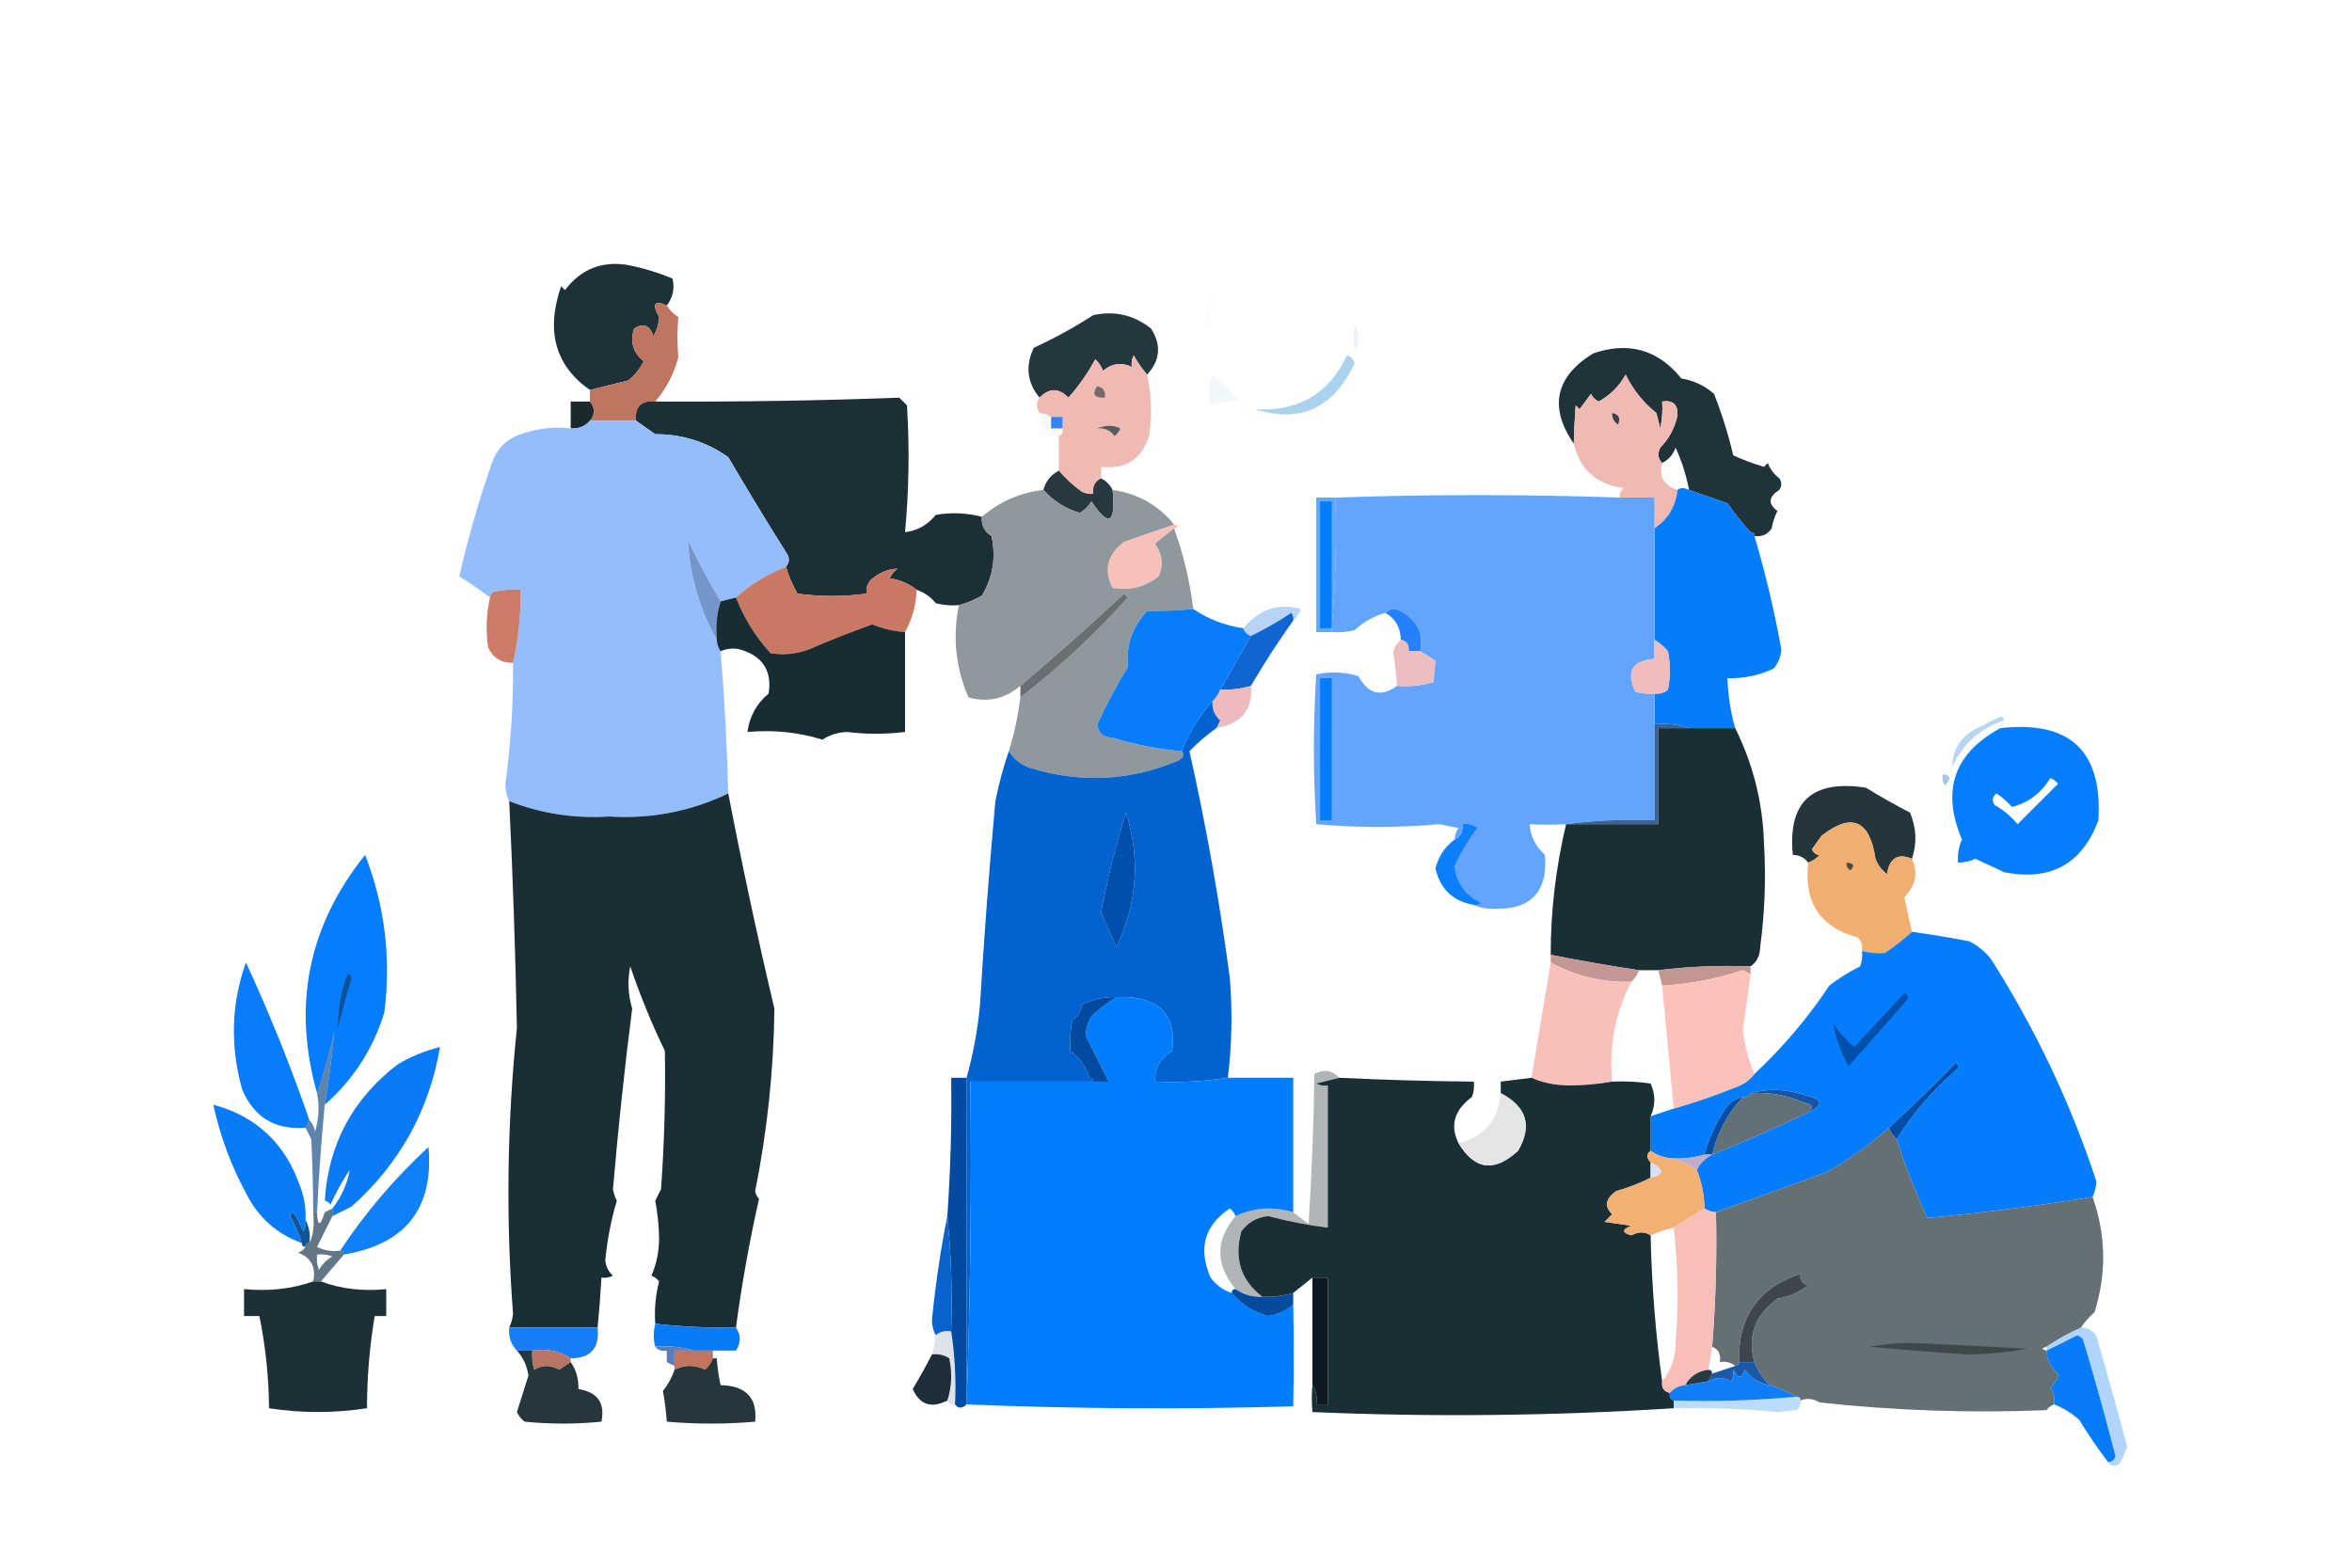 <?xml version="1.0" encoding="UTF-8"?>
<!DOCTYPE svg PUBLIC "-//W3C//DTD SVG 1.1//EN" "http://www.w3.org/Graphics/SVG/1.1/DTD/svg11.dtd">
<svg xmlns="http://www.w3.org/2000/svg" version="1.1" width="612px" height="408px" style="shape-rendering:geometricPrecision; text-rendering:geometricPrecision; image-rendering:optimizeQuality; fill-rule:evenodd; clip-rule:evenodd" xmlns:xlink="http://www.w3.org/1999/xlink">
<g><path style="opacity:0.983" fill="#1c2e35" d="M 173.5,79.5 C 170.244,78.064 169.577,79.064 171.5,82.5C 171.423,84.299 170.923,85.966 170,87.5C 169.121,84.654 167.454,83.987 165,85.5C 163.877,88.956 164.71,91.79 167.5,94C 166.547,95.955 165.213,97.622 163.5,99C 160.048,99.885 156.714,100.718 153.5,101.5C 144.481,95.182 141.981,86.182 146,74.5C 146.333,74.833 146.667,75.167 147,75.5C 151.193,69.992 156.693,67.825 163.5,69C 167.486,69.798 171.319,70.965 175,72.5C 175.6,75.095 175.1,77.429 173.5,79.5 Z"/></g>
<g><path style="opacity:0.008" fill="#567fa7" d="M 317.5,75.5 C 318.833,76.167 318.833,76.167 317.5,75.5 Z"/></g>
<g><path style="opacity:0.962" fill="#1e3037" d="M 298.5,97.5 C 297.196,96.013 296.03,94.346 295,92.5C 294.517,93.448 294.351,94.448 294.5,95.5C 291.882,94.215 289.382,94.549 287,96.5C 286.581,95.328 285.915,94.328 285,93.5C 283.045,97.118 280.711,100.451 278,103.5C 275.506,100.914 273.006,100.914 270.5,103.5C 267.25,99.569 266.75,95.236 269,90.5C 274.367,88.043 279.533,85.21 284.5,82C 290.065,80.819 295.065,81.986 299.5,85.5C 302.233,89.764 301.9,93.764 298.5,97.5 Z"/></g>
<g><path style="opacity:0.998" fill="#c07561" d="M 173.5,79.5 C 174.23,80.712 175.23,81.712 176.5,82.5C 176.207,85.939 176.207,89.439 176.5,93C 175.335,97.376 173.335,101.209 170.5,104.5C 166.828,104.183 165.162,105.849 165.5,109.5C 161.5,109.5 157.5,109.5 153.5,109.5C 154.833,107.833 154.833,106.167 153.5,104.5C 153.5,103.5 153.5,102.5 153.5,101.5C 156.714,100.718 160.048,99.885 163.5,99C 165.213,97.622 166.547,95.955 167.5,94C 164.71,91.79 163.877,88.956 165,85.5C 167.454,83.987 169.121,84.654 170,87.5C 170.923,85.966 171.423,84.299 171.5,82.5C 169.577,79.064 170.244,78.064 173.5,79.5 Z"/></g>
<g><path style="opacity:0.004" fill="#3480b6" d="M 351.5,82.5 C 352.833,83.167 352.833,83.167 351.5,82.5 Z"/></g>
<g><path style="opacity:0.024" fill="#5288b3" d="M 315.5,77.5 C 316.043,77.56 316.376,77.893 316.5,78.5C 315.391,80.385 314.557,82.385 314,84.5C 313.391,81.935 313.891,79.602 315.5,77.5 Z"/></g>
<g><path style="opacity:0.098" fill="#338cc7" d="M 352.5,84.5 C 353.797,86.693 353.797,89.027 352.5,91.5C 352.162,89.345 352.162,87.011 352.5,84.5 Z"/></g>
<g><path style="opacity:0.98" fill="#1c2f37" d="M 456.5,139.5 C 456.5,138.833 456.167,138.5 455.5,138.5C 453.364,136.188 451.364,133.688 449.5,131C 446.143,129.83 442.809,128.663 439.5,127.5C 438.771,123.681 437.604,120.014 436,116.5C 435.34,118.324 434.173,119.657 432.5,120.5C 431.402,119.399 431.235,118.066 432,116.5C 434.323,114.158 435.823,111.325 436.5,108C 436.576,105.244 435.243,104.077 432.5,104.5C 432.663,106.857 432.497,109.19 432,111.5C 431.667,110.167 431.333,108.833 431,107.5C 427.573,104.744 424.907,101.41 423,97.5C 421.321,100.513 418.987,102.846 416,104.5C 415.055,104.095 414.388,103.428 414,102.5C 413,103.833 412,105.167 411,106.5C 410.667,106.167 410.333,105.833 410,105.5C 409.738,109.07 409.571,112.403 409.5,115.5C 403.007,105.959 404.673,98.125 414.5,92C 423.734,88.802 431.401,90.969 437.5,98.5C 440.734,99.041 443.567,100.374 446,102.5C 448.041,107.693 449.708,113.027 451,118.5C 453.269,119.567 455.936,120.567 459,121.5C 459.333,121.167 459.667,120.833 460,120.5C 460.615,122.116 461.615,123.449 463,124.5C 463.667,125.5 463.667,126.5 463,127.5C 460.154,129.293 459.988,131.127 462.5,133C 461.773,134.399 461.273,135.899 461,137.5C 459.951,139.107 458.451,139.773 456.5,139.5 Z"/></g>
<g><path style="opacity:0.995" fill="#f1b9b4" d="M 298.5,97.5 C 299.615,102.75 299.781,108.083 299,113.5C 297.01,119.578 292.843,122.245 286.5,121.5C 286.5,122.5 286.5,123.5 286.5,124.5C 284.896,125.287 284.229,126.62 284.5,128.5C 283.448,128.649 282.448,128.483 281.5,128C 279.237,126.383 277.237,124.55 275.5,122.5C 275.5,119.5 275.5,116.5 275.5,113.5C 276.338,113.158 276.672,112.492 276.5,111.5C 276.5,110.5 276.5,109.5 276.5,108.5C 275.5,108.5 274.5,108.5 273.5,108.5C 272.609,107.89 271.609,107.557 270.5,107.5C 269.595,106.036 269.595,104.702 270.5,103.5C 273.006,100.914 275.506,100.914 278,103.5C 280.711,100.451 283.045,97.118 285,93.5C 285.915,94.328 286.581,95.328 287,96.5C 289.382,94.549 291.882,94.215 294.5,95.5C 294.351,94.448 294.517,93.448 295,92.5C 296.03,94.346 297.196,96.013 298.5,97.5 Z"/></g>
<g><path style="opacity:0.999" fill="#efb9b4" d="M 432.5,120.5 C 431.561,123.951 432.894,126.285 436.5,127.5C 436.018,131.805 434.018,135.139 430.5,137.5C 430.5,134.833 430.5,132.167 430.5,129.5C 427.5,129.5 424.5,129.5 421.5,129.5C 421.414,128.504 421.748,127.671 422.5,127C 415.466,126.128 411.132,122.295 409.5,115.5C 409.571,112.403 409.738,109.07 410,105.5C 410.333,105.833 410.667,106.167 411,106.5C 412,105.167 413,103.833 414,102.5C 414.388,103.428 415.055,104.095 416,104.5C 418.987,102.846 421.321,100.513 423,97.5C 424.907,101.41 427.573,104.744 431,107.5C 431.333,108.833 431.667,110.167 432,111.5C 432.497,109.19 432.663,106.857 432.5,104.5C 435.243,104.077 436.576,105.244 436.5,108C 435.823,111.325 434.323,114.158 432,116.5C 431.235,118.066 431.402,119.399 432.5,120.5 Z"/></g>
<g><path style="opacity:1" fill="#76696b" d="M 285.5,100.5 C 287.048,100.821 287.715,101.821 287.5,103.5C 284.752,103.598 284.086,102.598 285.5,100.5 Z"/></g>
<g><path style="opacity:0.069" fill="#3d86c1" d="M 322.5,104.5 C 319.881,104.232 317.381,104.565 315,105.5C 314.182,102.773 314.348,100.106 315.5,97.5C 318.103,99.621 320.436,101.954 322.5,104.5 Z"/></g>
<g><path style="opacity:0.991" fill="#1b2e35" d="M 255.5,134.5 C 255.284,136.681 256.117,138.347 258,139.5C 259.196,145.052 258.363,150.219 255.5,155C 253.593,156.122 251.593,156.955 249.5,157.5C 247.473,157.662 245.473,157.495 243.5,157C 242.154,155.331 240.487,154.164 238.5,153.5C 236.628,151.938 234.295,150.938 231.5,150.5C 231.977,149.522 232.643,148.689 233.5,148C 230.902,148.126 228.569,149.126 226.5,151C 225.663,152.011 225.33,153.178 225.5,154.5C 219.472,155.306 213.472,155.306 207.5,154.5C 206.212,152.261 205.212,149.928 204.5,147.5C 205.303,146.577 205.47,145.577 205,144.5C 199.708,136.083 194.541,127.583 189.5,119C 183.898,114.998 177.565,112.998 170.5,113C 168.767,111.811 167.1,110.644 165.5,109.5C 165.162,105.849 166.828,104.183 170.5,104.5C 191.656,104.613 212.822,104.279 234,103.5C 234.667,104.167 235.333,104.833 236,105.5C 236.684,116.519 236.518,127.519 235.5,138.5C 238.744,138.102 241.411,136.602 243.5,134C 247.554,133.306 251.554,133.473 255.5,134.5 Z"/></g>
<g><path style="opacity:0.016" fill="#3e88bb" d="M 322.5,104.5 C 323.167,104.5 323.5,104.833 323.5,105.5C 323.167,105.167 322.833,104.833 322.5,104.5 Z"/></g>
<g><path style="opacity:1" fill="#1b292f" d="M 153.5,104.5 C 154.833,106.167 154.833,107.833 153.5,109.5C 152.221,110.968 150.554,111.635 148.5,111.5C 148.5,109.167 148.5,106.833 148.5,104.5C 150.167,104.5 151.833,104.5 153.5,104.5 Z"/></g>
<g><path style="opacity:0.024" fill="#348bc4" d="M 323.5,105.5 C 324.239,105.369 324.906,105.536 325.5,106C 324.563,106.692 323.897,106.525 323.5,105.5 Z"/></g>
<g><path style="opacity:0.365" fill="#1a85cb" d="M 350.5,92.5 C 351.478,92.811 352.145,93.478 352.5,94.5C 347.026,106.248 338.359,110.248 326.5,106.5C 337.78,107.18 345.78,102.513 350.5,92.5 Z"/></g>
<g><path style="opacity:1" fill="#3484f8" d="M 273.5,108.5 C 274.5,108.5 275.5,108.5 276.5,108.5C 276.5,109.5 276.5,110.5 276.5,111.5C 275.5,111.5 274.5,111.5 273.5,111.5C 273.5,110.5 273.5,109.5 273.5,108.5 Z"/></g>
<g><path style="opacity:1" fill="#384146" d="M 419.5,107.5 C 421.225,107.843 421.725,108.843 421,110.5C 419.961,109.756 419.461,108.756 419.5,107.5 Z"/></g>
<g><path style="opacity:1" fill="#94bdfd" d="M 153.5,109.5 C 157.5,109.5 161.5,109.5 165.5,109.5C 167.1,110.644 168.767,111.811 170.5,113C 177.565,112.998 183.898,114.998 189.5,119C 194.541,127.583 199.708,136.083 205,144.5C 205.47,145.577 205.303,146.577 204.5,147.5C 199.657,149.418 195.323,152.084 191.5,155.5C 190.167,155.833 188.833,156.167 187.5,156.5C 184.425,151.352 181.591,146.019 179,140.5C 179.49,149.795 181.99,158.461 186.5,166.5C 186.557,167.609 186.89,168.609 187.5,169.5C 188.521,181.812 189.187,194.145 189.5,206.5C 179.73,211.185 169.397,213.185 158.5,212.5C 149.506,213.082 140.839,211.749 132.5,208.5C 131.842,207.207 131.508,205.707 131.5,204C 132.929,193.547 133.595,183.047 133.5,172.5C 134.879,166.383 135.546,160.05 135.5,153.5C 133.143,153.337 130.81,153.503 128.5,154C 127.944,154.383 127.611,154.883 127.5,155.5C 124.958,153.581 122.291,151.748 119.5,150C 121.785,140.031 124.618,130.198 128,120.5C 129.281,116.763 131.781,114.263 135.5,113C 139.858,111.483 144.191,110.983 148.5,111.5C 150.554,111.635 152.221,110.968 153.5,109.5 Z"/></g>
<g><path style="opacity:0.106" fill="#c1cadc" d="M 270.5,107.5 C 271.609,107.557 272.609,107.89 273.5,108.5C 273.5,109.5 273.5,110.5 273.5,111.5C 274.5,111.5 275.5,111.5 276.5,111.5C 276.672,112.492 276.338,113.158 275.5,113.5C 272.379,112.712 270.712,110.712 270.5,107.5 Z"/></g>
<g><path style="opacity:1" fill="#575d61" d="M 285.5,111.5 C 287.73,110.607 289.73,110.607 291.5,111.5C 291.192,112.308 290.692,112.975 290,113.5C 288.89,111.963 287.39,111.297 285.5,111.5 Z"/></g>
<g><path style="opacity:1" fill="#28383f" d="M 275.5,122.5 C 277.237,124.55 279.237,126.383 281.5,128C 282.448,128.483 283.448,128.649 284.5,128.5C 284.229,126.62 284.896,125.287 286.5,124.5C 287.833,125.167 288.833,126.167 289.5,127.5C 290.342,136.304 288.509,137.304 284,130.5C 283.221,131.728 282.221,132.728 281,133.5C 277.193,132.356 274.027,130.356 271.5,127.5C 272.08,125.251 273.413,123.585 275.5,122.5 Z"/></g>
<g><path style="opacity:1" fill="#057cfa" d="M 439.5,127.5 C 442.809,128.663 446.143,129.83 449.5,131C 451.364,133.688 453.364,136.188 455.5,138.5C 456.167,138.5 456.5,138.833 456.5,139.5C 459.375,149.167 461.708,159 463.5,169C 463.385,170.895 462.718,172.562 461.5,174C 457.702,175.783 453.702,176.616 449.5,176.5C 449.631,180.952 450.298,185.286 451.5,189.5C 447.5,189.5 443.5,189.5 439.5,189.5C 436.713,188.523 433.713,188.19 430.5,188.5C 430.5,185.833 430.5,183.167 430.5,180.5C 431.822,180.67 432.989,180.337 434,179.5C 434.667,176.167 434.667,172.833 434,169.5C 432.961,168.29 431.794,167.29 430.5,166.5C 430.5,156.833 430.5,147.167 430.5,137.5C 434.018,135.139 436.018,131.805 436.5,127.5C 437.202,126.884 438.202,126.884 439.5,127.5 Z"/></g>
<g><path style="opacity:1" fill="#63a4fe" d="M 421.5,129.5 C 424.5,129.5 427.5,129.5 430.5,129.5C 430.5,132.167 430.5,134.833 430.5,137.5C 430.5,147.167 430.5,156.833 430.5,166.5C 430.5,168.167 430.5,169.833 430.5,171.5C 424.736,171.86 423.069,174.693 425.5,180C 427.134,180.494 428.801,180.66 430.5,180.5C 430.5,183.167 430.5,185.833 430.5,188.5C 430.5,196.833 430.5,205.167 430.5,213.5C 422.648,213.175 414.982,213.508 407.5,214.5C 404.121,214.678 400.955,214.678 398,214.5C 398.203,217.574 399.537,220.241 402,222.5C 402.826,232.341 398.16,237.008 388,236.5C 386.293,236.492 384.793,236.158 383.5,235.5C 384.239,235.631 384.906,235.464 385.5,235C 381.43,233.099 379.097,229.932 378.5,225.5C 380.065,221.928 382.065,218.595 384.5,215.5C 383.311,214.571 381.978,214.238 380.5,214.5C 380.771,216.38 380.104,217.713 378.5,218.5C 378.539,217.417 378.873,216.417 379.5,215.5C 377.833,215.167 376.167,214.833 374.5,214.5C 363.842,215.454 353.175,215.454 342.5,214.5C 341.664,201.515 341.664,188.515 342.5,175.5C 346.359,174.715 350.025,174.882 353.5,176C 356.017,180.68 359.35,181.513 363.5,178.5C 366.777,178.784 369.943,178.451 373,177.5C 373.14,175.479 373.307,173.645 373.5,172C 372.142,171.066 370.808,170.232 369.5,169.5C 370.501,164.99 368.834,161.49 364.5,159C 362.934,158.235 361.601,158.402 360.5,159.5C 357.484,160.343 354.817,161.843 352.5,164C 350.527,164.495 348.527,164.662 346.5,164.5C 346.5,164.167 346.5,163.833 346.5,163.5C 347.495,152.346 347.828,141.012 347.5,129.5C 372.069,128.638 396.736,128.638 421.5,129.5 Z"/></g>
<g><path style="opacity:0.785" fill="#3291fc" d="M 347.5,129.5 C 347.828,141.012 347.495,152.346 346.5,163.5C 346.5,163.833 346.5,164.167 346.5,164.5C 345.167,164.5 343.833,164.5 342.5,164.5C 342.5,152.833 342.5,141.167 342.5,129.5C 344.167,129.5 345.833,129.5 347.5,129.5 Z"/></g>
<g><path style="opacity:1" fill="#007cfe" d="M 346.5,163.5 C 345.5,163.5 344.5,163.5 343.5,163.5C 343.5,152.5 343.5,141.5 343.5,130.5C 344.5,130.5 345.5,130.5 346.5,130.5C 346.5,141.5 346.5,152.5 346.5,163.5 Z"/></g>
<g><path style="opacity:1" fill="#f7c0ba" d="M 305.5,136.5 C 306.833,136.833 306.833,137.167 305.5,137.5C 303.852,138.81 302.186,140.143 300.5,141.5C 302.48,144.21 302.814,147.043 301.5,150C 297.909,152.805 293.909,153.805 289.5,153C 287.105,148.376 288.105,144.376 292.5,141C 296.855,139.486 301.188,137.986 305.5,136.5 Z"/></g>
<g><path style="opacity:1" fill="#c87863" d="M 204.5,147.5 C 205.212,149.928 206.212,152.261 207.5,154.5C 213.472,155.306 219.472,155.306 225.5,154.5C 225.33,153.178 225.663,152.011 226.5,151C 228.569,149.126 230.902,148.126 233.5,148C 232.643,148.689 231.977,149.522 231.5,150.5C 234.295,150.938 236.628,151.938 238.5,153.5C 238.375,157.486 237.375,161.152 235.5,164.5C 232.565,164.283 229.731,163.617 227,162.5C 221.434,164.467 215.934,166.634 210.5,169C 207.232,170.213 203.899,170.546 200.5,170C 196.612,165.726 193.612,160.893 191.5,155.5C 195.323,152.084 199.657,149.418 204.5,147.5 Z"/></g>
<g><path style="opacity:1" fill="#8f989c" d="M 271.5,127.5 C 274.027,130.356 277.193,132.356 281,133.5C 282.221,132.728 283.221,131.728 284,130.5C 288.509,137.304 290.342,136.304 289.5,127.5C 296.064,128.445 301.397,131.445 305.5,136.5C 301.188,137.986 296.855,139.486 292.5,141C 288.105,144.376 287.105,148.376 289.5,153C 293.909,153.805 297.909,152.805 301.5,150C 302.814,147.043 302.48,144.21 300.5,141.5C 302.186,140.143 303.852,138.81 305.5,137.5C 307.952,144.309 309.619,151.309 310.5,158.5C 306.685,158.869 302.685,159.035 298.5,159C 294.615,163.229 292.948,168.063 293.5,173.5C 290.562,178.378 287.895,183.378 285.5,188.5C 285.781,190.778 287.115,191.945 289.5,192C 295.392,193.807 301.392,194.974 307.5,195.5C 308.332,196.329 307.999,197.162 306.5,198C 294.109,203.186 281.442,203.853 268.5,200C 265.894,199.208 263.894,197.708 262.5,195.5C 263.915,190.922 264.915,186.255 265.5,181.5C 275.571,173.768 284.905,165.101 293.5,155.5C 293.167,155.167 292.833,154.833 292.5,154.5C 283.656,162.742 274.656,170.742 265.5,178.5C 261.485,181.898 256.985,182.898 252,181.5C 248.659,173.78 247.826,165.78 249.5,157.5C 251.593,156.955 253.593,156.122 255.5,155C 258.363,150.219 259.196,145.052 258,139.5C 256.117,138.347 255.284,136.681 255.5,134.5C 260.057,130.558 265.391,128.225 271.5,127.5 Z"/></g>
<g><path style="opacity:1" fill="#7596cb" d="M 187.5,156.5 C 186.521,159.625 186.187,162.958 186.5,166.5C 181.99,158.461 179.49,149.795 179,140.5C 181.591,146.019 184.425,151.352 187.5,156.5 Z"/></g>
<g><path style="opacity:1" fill="#cb7b66" d="M 133.5,172.5 C 130.439,172.556 128.272,171.222 127,168.5C 126.371,164.129 126.537,159.796 127.5,155.5C 127.611,154.883 127.944,154.383 128.5,154C 130.81,153.503 133.143,153.337 135.5,153.5C 135.546,160.05 134.879,166.383 133.5,172.5 Z"/></g>
<g><path style="opacity:1" fill="#087dfc" d="M 310.5,158.5 C 314.385,161.132 318.718,162.798 323.5,163.5C 323.833,164.5 324.5,165.167 325.5,165.5C 322.833,170.167 320.167,174.833 317.5,179.5C 317.068,180.71 316.401,181.71 315.5,182.5C 312.084,186.323 309.418,190.657 307.5,195.5C 301.392,194.974 295.392,193.807 289.5,192C 287.115,191.945 285.781,190.778 285.5,188.5C 287.895,183.378 290.562,178.378 293.5,173.5C 292.948,168.063 294.615,163.229 298.5,159C 302.685,159.035 306.685,158.869 310.5,158.5 Z"/></g>
<g><path style="opacity:0.443" fill="#5d9cec" d="M 336.5,161.5 C 336.631,160.761 336.464,160.094 336,159.5C 332.594,161.756 329.094,163.756 325.5,165.5C 324.5,165.167 323.833,164.5 323.5,163.5C 327.728,158.508 332.728,156.842 338.5,158.5C 338.058,159.739 337.391,160.739 336.5,161.5 Z"/></g>
<g><path style="opacity:1" fill="#1165d0" d="M 336.5,161.5 C 332.584,166.996 328.918,172.663 325.5,178.5C 322.904,179.265 320.237,179.599 317.5,179.5C 320.167,174.833 322.833,170.167 325.5,165.5C 329.094,163.756 332.594,161.756 336,159.5C 336.464,160.094 336.631,160.761 336.5,161.5 Z"/></g>
<g><path style="opacity:0.998" fill="#1a2c33" d="M 191.5,155.5 C 193.612,160.893 196.612,165.726 200.5,170C 203.899,170.546 207.232,170.213 210.5,169C 215.934,166.634 221.434,164.467 227,162.5C 229.731,163.617 232.565,164.283 235.5,164.5C 235.5,173.167 235.5,181.833 235.5,190.5C 230.363,191.117 225.363,191.117 220.5,190.5C 218.036,190.59 215.87,191.257 214,192.5C 207.789,190.566 201.289,189.899 194.5,190.5C 195.02,186.462 196.853,183.128 200,180.5C 200.936,174.559 198.436,170.726 192.5,169C 190.803,168.616 189.137,168.782 187.5,169.5C 186.89,168.609 186.557,167.609 186.5,166.5C 186.187,162.958 186.521,159.625 187.5,156.5C 188.833,156.167 190.167,155.833 191.5,155.5 Z"/></g>
<g><path style="opacity:1" fill="#2481fa" d="M 369.5,169.5 C 368.5,169.5 367.5,169.5 366.5,169.5C 366.715,167.821 366.048,166.821 364.5,166.5C 364.429,163.348 363.095,161.014 360.5,159.5C 361.601,158.402 362.934,158.235 364.5,159C 368.834,161.49 370.501,164.99 369.5,169.5 Z"/></g>
<g><path style="opacity:1" fill="#6a6f73" d="M 265.5,181.5 C 265.5,180.5 265.5,179.5 265.5,178.5C 274.656,170.742 283.656,162.742 292.5,154.5C 292.833,154.833 293.167,155.167 293.5,155.5C 284.905,165.101 275.571,173.768 265.5,181.5 Z"/></g>
<g><path style="opacity:1" fill="#f0bdbe" d="M 430.5,166.5 C 431.794,167.29 432.961,168.29 434,169.5C 434.667,172.833 434.667,176.167 434,179.5C 432.989,180.337 431.822,180.67 430.5,180.5C 428.801,180.66 427.134,180.494 425.5,180C 423.069,174.693 424.736,171.86 430.5,171.5C 430.5,169.833 430.5,168.167 430.5,166.5 Z"/></g>
<g><path style="opacity:1" fill="#edbcbe" d="M 364.5,166.5 C 366.048,166.821 366.715,167.821 366.5,169.5C 367.5,169.5 368.5,169.5 369.5,169.5C 370.808,170.232 372.142,171.066 373.5,172C 373.307,173.645 373.14,175.479 373,177.5C 369.943,178.451 366.777,178.784 363.5,178.5C 363.304,175.539 362.971,172.539 362.5,169.5C 362.942,168.261 363.609,167.261 364.5,166.5 Z"/></g>
<g><path style="opacity:1" fill="#007cfe" d="M 343.5,176.5 C 344.5,176.5 345.5,176.5 346.5,176.5C 346.5,188.833 346.5,201.167 346.5,213.5C 345.5,213.5 344.5,213.5 343.5,213.5C 343.5,201.167 343.5,188.833 343.5,176.5 Z"/></g>
<g><path style="opacity:1" fill="#edbbbd" d="M 325.5,178.5 C 326.041,184.66 323.041,188.327 316.5,189.5C 316.804,188.85 317.137,188.183 317.5,187.5C 315.995,186.158 315.328,184.492 315.5,182.5C 316.401,181.71 317.068,180.71 317.5,179.5C 320.237,179.599 322.904,179.265 325.5,178.5 Z"/></g>
<g><path style="opacity:1" fill="#396392" d="M 430.5,188.5 C 433.713,188.19 436.713,188.523 439.5,189.5C 436.833,189.5 434.167,189.5 431.5,189.5C 431.5,197.833 431.5,206.167 431.5,214.5C 423.5,214.5 415.5,214.5 407.5,214.5C 414.982,213.508 422.648,213.175 430.5,213.5C 430.5,205.167 430.5,196.833 430.5,188.5 Z"/></g>
<g><path style="opacity:0.995" fill="#1a2e35" d="M 439.5,189.5 C 443.5,189.5 447.5,189.5 451.5,189.5C 456.174,198.863 458.674,208.863 459,219.5C 459.54,228.524 459.207,237.524 458,246.5C 457.95,248.744 457.117,250.411 455.5,251.5C 447.414,251.199 439.414,251.533 431.5,252.5C 429.833,252.5 428.167,252.5 426.5,252.5C 418.927,251.367 411.26,250.033 403.5,248.5C 403.484,237.206 404.817,225.872 407.5,214.5C 415.5,214.5 423.5,214.5 431.5,214.5C 431.5,206.167 431.5,197.833 431.5,189.5C 434.167,189.5 436.833,189.5 439.5,189.5 Z"/></g>
<g><path style="opacity:1" fill="#057dfc" d="M 520.5,189.5 C 538.63,187.466 547.13,195.466 546,213.5C 541.776,224.867 533.609,229.367 521.5,227C 519.01,225.851 516.51,224.684 514,223.5C 512.56,224.148 511.06,224.481 509.5,224.5C 509.318,222.409 509.652,220.409 510.5,218.5C 505.106,205.717 508.439,196.05 520.5,189.5 Z M 533.5,202.5 C 534.289,202.783 534.956,203.283 535.5,204C 532,207.5 528.5,211 525,214.5C 523.292,212.457 521.292,210.79 519,209.5C 518.251,208.365 518.417,207.365 519.5,206.5C 520.981,207.48 522.315,208.647 523.5,210C 527.716,208.986 531.049,206.486 533.5,202.5 Z"/></g>
<g><path style="opacity:0.317" fill="#217cdb" d="M 520.5,186.5 C 521.043,186.56 521.376,186.893 521.5,187.5C 515.261,189.574 510.761,193.574 508,199.5C 508.015,195.441 509.848,192.274 513.5,190C 515.925,188.787 518.259,187.621 520.5,186.5 Z"/></g>
<g><path style="opacity:1" fill="#0262d0" d="M 315.5,182.5 C 315.328,184.492 315.995,186.158 317.5,187.5C 317.137,188.183 316.804,188.85 316.5,189.5C 314.012,191.255 311.678,193.255 309.5,195.5C 313.859,214.988 317.359,234.654 320,254.5C 320.711,263.194 320.544,271.861 319.5,280.5C 313.256,281.458 306.923,281.791 300.5,281.5C 300.446,278.033 301.946,275.366 305,273.5C 306.216,264.87 302.383,260.203 293.5,259.5C 292.656,255.126 291.656,250.793 290.5,246.5C 295.923,235.103 296.756,223.437 293,211.5C 290.304,220.077 288.138,228.744 286.5,237.5C 285.089,245.554 283.423,253.554 281.5,261.5C 281.315,263.196 280.481,264.529 279,265.5C 278.503,268.146 278.336,270.813 278.5,273.5C 278.039,275.55 277.372,277.55 276.5,279.5C 278.743,280.474 281.076,280.808 283.5,280.5C 284.167,280.5 284.5,280.833 284.5,281.5C 273.833,281.5 263.167,281.5 252.5,281.5C 252.831,309.672 252.498,337.672 251.5,365.5C 251.5,337.167 251.5,308.833 251.5,280.5C 253.237,274.313 254.404,267.979 255,261.5C 256.06,243.811 257.393,226.145 259,208.5C 259.907,203.969 261.073,199.636 262.5,195.5C 263.894,197.708 265.894,199.208 268.5,200C 281.442,203.853 294.109,203.186 306.5,198C 307.999,197.162 308.332,196.329 307.5,195.5C 309.418,190.657 312.084,186.323 315.5,182.5 Z M 286.5,237.5 C 287.833,240.5 289.167,243.5 290.5,246.5C 291.656,250.793 292.656,255.126 293.5,259.5C 292.5,259.5 291.5,259.5 290.5,259.5C 287.308,259.405 284.308,260.071 281.5,261.5C 283.423,253.554 285.089,245.554 286.5,237.5 Z M 278.5,273.5 C 280.9,275.296 282.567,277.63 283.5,280.5C 281.076,280.808 278.743,280.474 276.5,279.5C 277.372,277.55 278.039,275.55 278.5,273.5 Z"/></g>
<g><path style="opacity:0.416" fill="#2877cb" d="M 505.5,201.5 C 507.646,201.696 507.812,202.696 506,204.5C 505.517,203.552 505.351,202.552 505.5,201.5 Z"/></g>
<g><path style="opacity:0.972" fill="#1e3036" d="M 497.5,223.5 C 493.81,221.986 491.643,223.32 491,227.5C 489.615,226.449 488.615,225.116 488,223.5C 486.506,213.412 481.84,211.412 474,217.5C 473.173,218.662 472.34,219.829 471.5,221C 471.892,222.011 472.559,222.511 473.5,222.5C 472.643,223.425 471.643,224.092 470.5,224.5C 469.533,223.194 468.199,222.527 466.5,222.5C 465.163,208.677 471.496,202.843 485.5,205C 489.284,207.307 493.118,209.474 497,211.5C 498.67,215.49 498.836,219.49 497.5,223.5 Z"/></g>
<g><path style="opacity:0.989" fill="#1a2d35" d="M 189.5,206.5 C 193.13,225.323 197.13,243.989 201.5,262.5C 201.326,278.401 199.659,294.234 196.5,310C 196.645,310.772 196.978,311.439 197.5,312C 194.968,323.277 192.968,334.444 191.5,345.5C 184.471,345.623 177.471,345.29 170.5,344.5C 170.241,340.76 170.574,337.094 171.5,333.5C 170.975,332.808 170.308,332.308 169.5,332C 170.78,329.106 171.446,325.939 171.5,322.5C 171.461,319.113 171.128,315.78 170.5,312.5C 171,311.5 171.5,310.5 172,309.5C 172.867,297.504 173.2,285.504 173,273.5C 169.528,266.32 166.528,258.986 164,251.5C 163.24,255.225 163.407,258.892 164.5,262.5C 162.506,278.031 160.84,293.697 159.5,309.5C 159.68,310.554 160.013,311.554 160.5,312.5C 158.992,317.554 157.992,322.721 157.5,328C 157.675,329.658 158.342,330.991 159.5,332C 158.552,332.483 157.552,332.649 156.5,332.5C 156.261,336.842 155.927,341.176 155.5,345.5C 147.833,345.5 140.167,345.5 132.5,345.5C 133.018,344.423 133.352,343.256 133.5,342C 131.61,317.232 131.943,292.399 134.5,267.5C 134.119,247.918 133.452,228.251 132.5,208.5C 140.839,211.749 149.506,213.082 158.5,212.5C 169.397,213.185 179.73,211.185 189.5,206.5 Z"/></g>
<g><path style="opacity:0.993" fill="#004faa" d="M 290.5,246.5 C 289.167,243.5 287.833,240.5 286.5,237.5C 288.138,228.744 290.304,220.077 293,211.5C 296.756,223.437 295.923,235.103 290.5,246.5 Z"/></g>
<g><path style="opacity:0.998" fill="#f1ae71" d="M 497.5,223.5 C 499.159,227.191 498.492,230.525 495.5,233.5C 496.169,236.53 496.835,239.53 497.5,242.5C 495.372,244.446 493.039,246.279 490.5,248C 488.512,248.18 486.512,248.014 484.5,247.5C 484.67,246.178 484.337,245.011 483.5,244C 473.652,241.408 469.319,234.908 470.5,224.5C 471.643,224.092 472.643,223.425 473.5,222.5C 472.559,222.511 471.892,222.011 471.5,221C 472.34,219.829 473.173,218.662 474,217.5C 481.84,211.412 486.506,213.412 488,223.5C 488.615,225.116 489.615,226.449 491,227.5C 491.643,223.32 493.81,221.986 497.5,223.5 Z"/></g>
<g><path style="opacity:1" fill="#0c7ffc" d="M 383.5,235.5 C 378.082,234.583 374.748,231.416 373.5,226C 374.317,222.847 375.983,220.347 378.5,218.5C 380.104,217.713 380.771,216.38 380.5,214.5C 381.978,214.238 383.311,214.571 384.5,215.5C 382.065,218.595 380.065,221.928 378.5,225.5C 379.097,229.932 381.43,233.099 385.5,235C 384.906,235.464 384.239,235.631 383.5,235.5 Z"/></g>
<g><path style="opacity:1" fill="#4e4c43" d="M 480.5,224.5 C 482.337,224.639 482.67,225.306 481.5,226.5C 480.702,226.043 480.369,225.376 480.5,224.5 Z"/></g>
<g><path style="opacity:1" fill="#057dfc" d="M 84.5,287.5 C 85.56,281.151 86.393,274.818 87,268.5C 85.81,274.071 84.31,279.404 82.5,284.5C 76.032,261.633 80.198,240.966 95,222.5C 100.129,235.666 101.796,249.332 100,263.5C 97.076,273.031 91.909,281.031 84.5,287.5 Z"/></g>
<g><path style="opacity:1" fill="#047cfc" d="M 497.5,242.5 C 502.478,243.201 507.478,244.034 512.5,245C 514.624,246.122 516.457,247.622 518,249.5C 529.602,267.703 538.768,287.036 545.5,307.5C 545.377,308.925 545.043,310.258 544.5,311.5C 530.198,313.829 515.865,315.663 501.5,317C 498.414,310.328 495.747,303.494 493.5,296.5C 497.709,289.783 502.875,283.783 509,278.5C 509.667,277.833 509.667,277.167 509,276.5C 503.271,282.397 497.438,288.064 491.5,293.5C 486.603,297.89 481.27,301.723 475.5,305C 465.736,308.564 456.069,312.064 446.5,315.5C 445.391,315.443 444.391,315.11 443.5,314.5C 443.46,311.012 442.793,307.679 441.5,304.5C 442.37,302.726 443.703,301.393 445.5,300.5C 453.955,297.106 462.288,293.439 470.5,289.5C 474.679,287.506 474.345,286.006 469.5,285C 464.723,283.412 460.057,283.245 455.5,284.5C 455.158,285.338 454.492,285.672 453.5,285.5C 451.629,285.859 450.129,286.859 449,288.5C 446.491,292.194 444.658,296.194 443.5,300.5C 440.904,301.265 438.237,301.599 435.5,301.5C 433.214,301.405 431.214,300.738 429.5,299.5C 429.5,296.5 429.5,293.5 429.5,290.5C 431.5,289.833 433.5,289.167 435.5,288.5C 440.908,286.967 446.241,285.134 451.5,283C 453.584,282.303 455.251,281.136 456.5,279.5C 463.915,272.587 470.415,264.92 476,256.5C 478.498,254.583 481.165,252.916 484,251.5C 484.49,250.207 484.657,248.873 484.5,247.5C 486.512,248.014 488.512,248.18 490.5,248C 493.039,246.279 495.372,244.446 497.5,242.5 Z"/></g>
<g><path style="opacity:1" fill="#c59794" d="M 403.5,248.5 C 411.26,250.033 418.927,251.367 426.5,252.5C 426.068,253.71 425.401,254.71 424.5,255.5C 417.007,255.736 410.007,254.069 403.5,250.5C 403.5,249.833 403.5,249.167 403.5,248.5 Z"/></g>
<g><path style="opacity:0.971" fill="#f7beb9" d="M 403.5,250.5 C 410.007,254.069 417.007,255.736 424.5,255.5C 420.276,263.623 418.609,272.289 419.5,281.5C 415.916,282.131 412.249,282.465 408.5,282.5C 404.761,282.486 401.428,281.82 398.5,280.5C 400.177,270.373 401.844,260.373 403.5,250.5 Z"/></g>
<g><path style="opacity:1" fill="#c39692" d="M 455.5,251.5 C 455.5,252.167 455.5,252.833 455.5,253.5C 454.85,253.196 454.183,252.863 453.5,252.5C 446.684,254.76 439.684,256.093 432.5,256.5C 432.167,255.167 431.833,253.833 431.5,252.5C 439.414,251.533 447.414,251.199 455.5,251.5 Z"/></g>
<g><path style="opacity:0.982" fill="#fbc1bb" d="M 455.5,253.5 C 454.882,258.33 454.215,263.163 453.5,268C 453.98,272.091 454.98,275.924 456.5,279.5C 455.251,281.136 453.584,282.303 451.5,283C 446.241,285.134 440.908,286.967 435.5,288.5C 434.5,277.837 433.5,267.171 432.5,256.5C 439.684,256.093 446.684,254.76 453.5,252.5C 454.183,252.863 454.85,253.196 455.5,253.5 Z"/></g>
<g><path style="opacity:1" fill="#087dfb" d="M 80.5,291.5 C 80.167,292.167 79.833,292.833 79.5,293.5C 71.562,294.117 66.062,290.784 63,283.5C 59.84,272.121 60.174,261.121 64,250.5C 70.185,263.889 75.685,277.556 80.5,291.5 Z"/></g>
<g><path style="opacity:1" fill="#0f5293" d="M 90.5,253.5 C 91.043,253.56 91.376,253.893 91.5,254.5C 90.179,258.784 89.012,263.117 88,267.5C 87.873,262.673 88.706,258.006 90.5,253.5 Z"/></g>
<g><path style="opacity:1" fill="#007dfd" d="M 290.5,259.5 C 291.5,259.5 292.5,259.5 293.5,259.5C 302.383,260.203 306.216,264.87 305,273.5C 301.946,275.366 300.446,278.033 300.5,281.5C 306.923,281.791 313.256,281.458 319.5,280.5C 325.167,280.5 330.833,280.5 336.5,280.5C 336.5,292.167 336.5,303.833 336.5,315.5C 331.328,313.918 326.328,314.252 321.5,316.5C 321.217,315.711 320.717,315.044 320,314.5C 313.374,318.944 311.707,324.944 315,332.5C 316.432,334.439 318.265,335.772 320.5,336.5C 323.021,339.521 326.188,341.521 330,342.5C 332.511,342.16 334.678,341.16 336.5,339.5C 336.684,348.437 336.684,357.27 336.5,366C 307.997,366.83 279.664,366.664 251.5,365.5C 252.498,337.672 252.831,309.672 252.5,281.5C 263.167,281.5 273.833,281.5 284.5,281.5C 285.833,281.5 287.167,281.5 288.5,281.5C 286.506,277.512 284.506,273.512 282.5,269.5C 282.577,267.701 283.077,266.034 284,264.5C 286.071,262.563 288.238,260.896 290.5,259.5 Z"/></g>
<g><path style="opacity:0.997" fill="#024ba1" d="M 290.5,259.5 C 288.238,260.896 286.071,262.563 284,264.5C 283.077,266.034 282.577,267.701 282.5,269.5C 284.506,273.512 286.506,277.512 288.5,281.5C 287.167,281.5 285.833,281.5 284.5,281.5C 284.5,280.833 284.167,280.5 283.5,280.5C 282.567,277.63 280.9,275.296 278.5,273.5C 278.336,270.813 278.503,268.146 279,265.5C 280.481,264.529 281.315,263.196 281.5,261.5C 284.308,260.071 287.308,259.405 290.5,259.5 Z"/></g>
<g><path style="opacity:1" fill="#0050ab" d="M 495.5,258.5 C 496.525,258.897 496.692,259.563 496,260.5C 491,266.167 486,271.833 481,277.5C 479.039,273.94 477.705,270.273 477,266.5C 478.61,268.731 480.443,270.731 482.5,272.5C 486.827,267.839 491.16,263.173 495.5,258.5 Z"/></g>
<g><path style="opacity:1" fill="#0a7bf4" d="M 86.5,316.5 C 86.5,315.833 86.5,315.167 86.5,314.5C 88.835,311.5 90.335,308.166 91,304.5C 89.08,307.339 87.413,310.339 86,313.5C 85.617,312.944 85.117,312.611 84.5,312.5C 85.446,297.774 91.78,285.94 103.5,277C 106.971,274.928 110.638,273.428 114.5,272.5C 111.646,289.046 103.979,302.879 91.5,314C 89.807,314.847 88.14,315.68 86.5,316.5 Z"/></g>
<g><path style="opacity:0.999" fill="#1a2e35" d="M 348.5,280.5 C 360.159,281.055 371.826,281.388 383.5,281.5C 383.657,282.873 383.49,284.207 383,285.5C 378.413,288.888 377.247,292.888 379.5,297.5C 383.709,304.501 388.875,305.168 395,299.5C 398.784,293.038 397.284,288.038 390.5,284.5C 390.5,283.5 390.5,282.5 390.5,281.5C 393.167,281.167 395.833,280.833 398.5,280.5C 401.428,281.82 404.761,282.486 408.5,282.5C 412.249,282.465 415.916,282.131 419.5,281.5C 422.85,281.335 426.183,281.502 429.5,282C 430.786,284.832 430.786,287.665 429.5,290.5C 429.5,293.5 429.5,296.5 429.5,299.5C 428.375,300.348 428.375,301.348 429.5,302.5C 429.5,303.833 429.5,305.167 429.5,306.5C 426.718,307.933 423.718,309.1 420.5,310C 417.742,312.009 417.408,314.009 419.5,316C 418.833,316.667 418.167,317.333 417.5,318C 419.833,318.333 422.167,318.667 424.5,319C 421.972,319.998 421.972,320.831 424.5,321.5C 426.354,320.494 428.021,320.494 429.5,321.5C 429.791,334.497 430.791,347.163 432.5,359.5C 432.285,361.179 432.952,362.179 434.5,362.5C 434.328,363.492 434.662,364.158 435.5,364.5C 435.5,365.167 435.5,365.833 435.5,366.5C 404.181,368.5 372.847,368.833 341.5,367.5C 341.285,364.856 341.285,362.523 341.5,360.5C 342.451,361.919 342.784,363.585 342.5,365.5C 343.5,365.5 344.5,365.5 345.5,365.5C 345.5,354.5 345.5,343.5 345.5,332.5C 344.167,332.5 342.833,332.5 341.5,332.5C 339.833,333.833 338.167,335.167 336.5,336.5C 333.904,337.265 331.237,337.599 328.5,337.5C 322.907,333.266 321.074,327.599 323,320.5C 324.698,318.148 327.032,316.815 330,316.5C 335.151,317.86 340.318,318.86 345.5,319.5C 345.5,307.167 345.5,294.833 345.5,282.5C 344.448,282.649 343.448,282.483 342.5,282C 344.518,281.495 346.518,280.995 348.5,280.5 Z"/></g>
<g><path style="opacity:1" fill="#034ba0" d="M 251.5,280.5 C 251.5,308.833 251.5,337.167 251.5,365.5C 250.348,366.625 249.348,366.625 248.5,365.5C 248.791,359.077 248.458,352.744 247.5,346.5C 247.827,336.319 247.494,326.319 246.5,316.5C 247.338,304.52 247.672,292.52 247.5,280.5C 248.833,280.5 250.167,280.5 251.5,280.5 Z"/></g>
<g><path style="opacity:1" fill="#1455a6" d="M 455.5,284.5 C 460.057,283.245 464.723,283.412 469.5,285C 474.345,286.006 474.679,287.506 470.5,289.5C 471.953,288.175 471.619,287.342 469.5,287C 465.037,285.025 460.371,284.192 455.5,284.5 Z"/></g>
<g><path style="opacity:1" fill="#627078" d="M 455.5,284.5 C 460.371,284.192 465.037,285.025 469.5,287C 471.619,287.342 471.953,288.175 470.5,289.5C 462.288,293.439 453.955,297.106 445.5,300.5C 446.865,294.769 449.531,289.769 453.5,285.5C 454.492,285.672 455.158,285.338 455.5,284.5 Z"/></g>
<g><path style="opacity:1" fill="#024ea7" d="M 493.5,296.5 C 492.599,295.71 491.932,294.71 491.5,293.5C 497.438,288.064 503.271,282.397 509,276.5C 509.667,277.167 509.667,277.833 509,278.5C 502.875,283.783 497.709,289.783 493.5,296.5 Z"/></g>
<g><path style="opacity:0.989" fill="#e4e5e5" d="M 390.5,284.5 C 397.284,288.038 398.784,293.038 395,299.5C 388.875,305.168 383.709,304.501 379.5,297.5C 386.175,295.869 389.841,291.535 390.5,284.5 Z"/></g>
<g><path style="opacity:1" fill="#097bf6" d="M 79.5,317.5 C 79.65,318.552 79.483,319.552 79,320.5C 78.333,319.167 77.667,317.833 77,316.5C 76.346,315.304 75.846,315.304 75.5,316.5C 76.788,318.739 77.788,321.072 78.5,323.5C 71.966,321.136 67.132,316.802 64,310.5C 60.074,303.222 57.241,295.555 55.5,287.5C 66.631,290.503 74.131,297.503 78,308.5C 79.149,311.393 79.649,314.393 79.5,317.5 Z"/></g>
<g><path style="opacity:0.702" fill="#1a5089" d="M 84.5,287.5 C 83.613,296.815 82.946,306.149 82.5,315.5C 82.167,315.5 81.833,315.5 81.5,315.5C 81.471,309.28 81.304,302.946 81,296.5C 80.487,295.473 79.987,294.473 79.5,293.5C 79.833,292.833 80.167,292.167 80.5,291.5C 81.268,292.263 81.768,293.263 82,294.5C 82.972,291.087 83.138,287.753 82.5,284.5C 84.31,279.404 85.81,274.071 87,268.5C 86.393,274.818 85.56,281.151 84.5,287.5 Z"/></g>
<g><path style="opacity:1" fill="#044da2" d="M 453.5,285.5 C 449.531,289.769 446.865,294.769 445.5,300.5C 444.833,300.5 444.167,300.5 443.5,300.5C 444.658,296.194 446.491,292.194 449,288.5C 450.129,286.859 451.629,285.859 453.5,285.5 Z"/></g>
<g><path style="opacity:1" fill="#f3b073" d="M 429.5,299.5 C 431.214,300.738 433.214,301.405 435.5,301.5C 437.588,302.201 439.588,303.201 441.5,304.5C 442.793,307.679 443.46,311.012 443.5,314.5C 440.755,316.175 438.088,317.842 435.5,319.5C 433.421,319.971 431.421,320.637 429.5,321.5C 428.021,320.494 426.354,320.494 424.5,321.5C 421.972,320.831 421.972,319.998 424.5,319C 422.167,318.667 419.833,318.333 417.5,318C 418.167,317.333 418.833,316.667 419.5,316C 417.408,314.009 417.742,312.009 420.5,310C 423.718,309.1 426.718,307.933 429.5,306.5C 433.165,305.707 433.165,304.374 429.5,302.5C 428.375,301.348 428.375,300.348 429.5,299.5 Z"/></g>
<g><path style="opacity:1" fill="#c2adc8" d="M 443.5,300.5 C 444.167,300.5 444.833,300.5 445.5,300.5C 443.703,301.393 442.37,302.726 441.5,304.5C 439.588,303.201 437.588,302.201 435.5,301.5C 438.237,301.599 440.904,301.265 443.5,300.5 Z"/></g>
<g><path style="opacity:1" fill="#1080f9" d="M 89.5,326.5 C 89.5,325.833 89.167,325.5 88.5,325.5C 95.048,315.613 102.715,306.613 111.5,298.5C 112.881,314.472 105.547,323.806 89.5,326.5 Z"/></g>
<g><path style="opacity:1" fill="#d8e0f1" d="M 429.5,302.5 C 433.165,304.374 433.165,305.707 429.5,306.5C 429.5,305.167 429.5,303.833 429.5,302.5 Z"/></g>
<g><path style="opacity:0.998" fill="#657074" d="M 491.5,293.5 C 491.932,294.71 492.599,295.71 493.5,296.5C 495.747,303.494 498.414,310.328 501.5,317C 515.865,315.663 530.198,313.829 544.5,311.5C 548.002,321.492 548.169,331.492 545,341.5C 543.624,342.705 542.458,344.038 541.5,345.5C 538.331,346.917 535.331,348.583 532.5,350.5C 531.167,350.833 531.167,351.167 532.5,351.5C 532.624,353.952 533.624,355.952 535.5,357.5C 535.471,359.029 534.804,360.196 533.5,361C 534.38,362.356 534.714,363.856 534.5,365.5C 533.711,365.783 533.044,366.283 532.5,367C 512.787,367.807 493.12,367.14 473.5,365C 471.701,363.964 470.034,363.797 468.5,364.5C 468.5,363.833 468.167,363.5 467.5,363.5C 465.351,362.264 463.018,361.264 460.5,360.5C 458.774,358.772 457.441,356.772 456.5,354.5C 454.628,347.718 456.628,342.218 462.5,338C 465.572,337.422 468.239,336.255 470.5,334.5C 476.979,331.772 483.645,329.272 490.5,327C 483.667,322.167 476.833,317.333 470,312.5C 469.793,318.914 469.293,325.247 468.5,331.5C 457.485,335.191 452.152,342.858 452.5,354.5C 452.5,355.167 452.167,355.5 451.5,355.5C 450.432,354.566 449.099,354.232 447.5,354.5C 447.843,352.517 447.176,351.183 445.5,350.5C 446.436,338.871 446.77,327.204 446.5,315.5C 456.069,312.064 465.736,308.564 475.5,305C 481.27,301.723 486.603,297.89 491.5,293.5 Z M 470.5,334.5 C 468.952,334.179 468.285,333.179 468.5,331.5C 469.293,325.247 469.793,318.914 470,312.5C 476.833,317.333 483.667,322.167 490.5,327C 483.645,329.272 476.979,331.772 470.5,334.5 Z"/></g>
<g><path style="opacity:0.004" fill="#084f9f" d="M 86.5,314.5 C 85.833,314.833 85.167,315.167 84.5,315.5C 84.5,314.5 84.5,313.5 84.5,312.5C 85.117,312.611 85.617,312.944 86,313.5C 87.413,310.339 89.08,307.339 91,304.5C 90.335,308.166 88.835,311.5 86.5,314.5 Z"/></g>
<g><path style="opacity:1" fill="#f8beb8" d="M 443.5,314.5 C 444.391,315.11 445.391,315.443 446.5,315.5C 446.77,327.204 446.436,338.871 445.5,350.5C 445.167,352.5 444.833,354.5 444.5,356.5C 441.802,356.845 439.802,358.178 438.5,360.5C 436.847,360.66 435.514,361.326 434.5,362.5C 432.952,362.179 432.285,361.179 432.5,359.5C 434.821,356.638 435.987,353.305 436,349.5C 436.825,339.325 436.658,329.325 435.5,319.5C 438.088,317.842 440.755,316.175 443.5,314.5 Z"/></g>
<g><path style="opacity:1" fill="#0863cf" d="M 246.5,316.5 C 247.494,326.319 247.827,336.319 247.5,346.5C 245.901,346.232 244.568,346.566 243.5,347.5C 242.844,346.378 242.511,345.045 242.5,343.5C 243.407,334.292 244.74,325.292 246.5,316.5 Z"/></g>
<g><path style="opacity:0.325" fill="#0d1d27" d="M 348.5,280.5 C 346.518,280.995 344.518,281.495 342.5,282C 343.448,282.483 344.448,282.649 345.5,282.5C 345.5,294.833 345.5,307.167 345.5,319.5C 340.318,318.86 335.151,317.86 330,316.5C 327.032,316.815 324.698,318.148 323,320.5C 321.074,327.599 322.907,333.266 328.5,337.5C 325.892,337.6 323.558,336.933 321.5,335.5C 316.2,329.071 316.2,322.738 321.5,316.5C 326.328,314.252 331.328,313.918 336.5,315.5C 337.815,316.476 339.148,317.476 340.5,318.5C 341.333,305.513 341.833,292.513 342,279.5C 344.456,278.158 346.622,278.491 348.5,280.5 Z"/></g>
<g><path style="opacity:0.976" fill="#0d5096" d="M 79.5,317.5 C 80.461,319.265 80.795,321.265 80.5,323.5C 79.833,323.5 79.5,323.833 79.5,324.5C 78.833,324.5 78.5,324.167 78.5,323.5C 77.788,321.072 76.788,318.739 75.5,316.5C 75.846,315.304 76.346,315.304 77,316.5C 77.667,317.833 78.333,319.167 79,320.5C 79.483,319.552 79.65,318.552 79.5,317.5 Z"/></g>
<g><path style="opacity:0.759" fill="#324b5e" d="M 86.5,314.5 C 86.5,315.167 86.5,315.833 86.5,316.5C 85.213,319.075 83.879,321.741 82.5,324.5C 84.396,325.466 86.396,325.799 88.5,325.5C 89.167,325.5 89.5,325.833 89.5,326.5C 87.5,328.833 85.5,331.167 83.5,333.5C 82.833,333.5 82.167,333.5 81.5,333.5C 82.274,329.758 80.941,327.258 77.5,326C 78.416,325.722 79.082,325.222 79.5,324.5C 79.5,323.833 79.833,323.5 80.5,323.5C 81.507,321.639 81.84,318.972 81.5,315.5C 81.833,315.5 82.167,315.5 82.5,315.5C 82.638,319.286 83.305,319.286 84.5,315.5C 85.167,315.167 85.833,314.833 86.5,314.5 Z M 82.5,326.5 C 83.873,326.343 85.207,326.51 86.5,327C 85,327.833 83.833,329 83,330.5C 82.51,329.207 82.343,327.873 82.5,326.5 Z"/></g>
<g><path style="opacity:0.998" fill="#0c1920" d="M 341.5,332.5 C 342.833,332.5 344.167,332.5 345.5,332.5C 345.5,343.5 345.5,354.5 345.5,365.5C 344.5,365.5 343.5,365.5 342.5,365.5C 342.784,363.585 342.451,361.919 341.5,360.5C 341.5,351.167 341.5,341.833 341.5,332.5 Z"/></g>
<g><path style="opacity:1" fill="#3d464a" d="M 468.5,331.5 C 468.285,333.179 468.952,334.179 470.5,334.5C 468.239,336.255 465.572,337.422 462.5,338C 456.628,342.218 454.628,347.718 456.5,354.5C 455.167,354.5 453.833,354.5 452.5,354.5C 452.152,342.858 457.485,335.191 468.5,331.5 Z"/></g>
<g><path style="opacity:1" fill="#034b9f" d="M 320.5,336.5 C 320.5,335.833 320.833,335.5 321.5,335.5C 323.558,336.933 325.892,337.6 328.5,337.5C 331.237,337.599 333.904,337.265 336.5,336.5C 336.5,337.5 336.5,338.5 336.5,339.5C 334.678,341.16 332.511,342.16 330,342.5C 326.188,341.521 323.021,339.521 320.5,336.5 Z"/></g>
<g><path style="opacity:0.984" fill="#1a2d34" d="M 81.5,333.5 C 82.167,333.5 82.833,333.5 83.5,333.5C 88.735,335.45 94.402,336.117 100.5,335.5C 100.5,337.833 100.5,340.167 100.5,342.5C 99.5,342.5 98.5,342.5 97.5,342.5C 96.157,350.546 95.49,358.546 95.5,366.5C 86.941,367.815 78.441,367.815 70,366.5C 69.951,358.507 69.118,350.507 67.5,342.5C 66.167,342.5 64.833,342.5 63.5,342.5C 63.5,340.167 63.5,337.833 63.5,335.5C 69.926,336.12 75.926,335.453 81.5,333.5 Z"/></g>
<g><path style="opacity:1" fill="#177df7" d="M 132.5,345.5 C 140.167,345.5 147.833,345.5 155.5,345.5C 156.054,350.854 153.721,353.521 148.5,353.5C 145.663,351.598 142.329,350.931 138.5,351.5C 137.167,351.5 135.833,351.5 134.5,351.5C 132.926,349.898 132.259,347.898 132.5,345.5 Z"/></g>
<g><path style="opacity:1" fill="#097bf5" d="M 170.5,344.5 C 177.471,345.29 184.471,345.623 191.5,345.5C 192.833,347.5 192.833,349.5 191.5,351.5C 189.5,351.5 187.5,351.5 185.5,351.5C 183.833,351.5 182.167,351.5 180.5,351.5C 177.375,350.521 174.042,350.187 170.5,350.5C 169.978,348.648 169.978,346.648 170.5,344.5 Z"/></g>
<g><path style="opacity:0.165" fill="#375388" d="M 247.5,346.5 C 248.458,352.744 248.791,359.077 248.5,365.5C 247.508,365.672 246.842,365.338 246.5,364.5C 247.643,361.024 247.81,357.358 247,353.5C 245.644,352.62 244.144,352.286 242.5,352.5C 243.038,350.883 243.371,349.216 243.5,347.5C 244.568,346.566 245.901,346.232 247.5,346.5 Z"/></g>
<g><path style="opacity:1" fill="#087cf8" d="M 548.5,380.5 C 545.863,377.011 543.363,373.345 541,369.5C 538.987,367.752 536.82,366.418 534.5,365.5C 534.714,363.856 534.38,362.356 533.5,361C 534.804,360.196 535.471,359.029 535.5,357.5C 533.624,355.952 532.624,353.952 532.5,351.5C 535.114,350.193 537.78,348.86 540.5,347.5C 541.086,347.709 541.586,348.043 542,348.5C 545.03,358.593 547.864,368.76 550.5,379C 550.164,380.03 549.497,380.53 548.5,380.5 Z"/></g>
<g><path style="opacity:1" fill="#5a7eb9" d="M 170.5,350.5 C 174.042,350.187 177.375,350.521 180.5,351.5C 178.833,351.5 177.167,351.5 175.5,351.5C 175.5,352.833 175.5,354.167 175.5,355.5C 174.833,355.167 174.167,354.833 173.5,354.5C 173.5,353.5 173.5,352.5 173.5,351.5C 172.209,351.737 171.209,351.404 170.5,350.5 Z"/></g>
<g><path style="opacity:1" fill="#3e474a" d="M 486.5,350.5 C 489.984,349.835 493.651,349.501 497.5,349.5C 507.503,349.948 517.503,350.448 527.5,351C 522.38,351.954 517.213,352.454 512,352.5C 503.485,351.956 494.985,351.29 486.5,350.5 Z"/></g>
<g><path style="opacity:0.996" fill="#c2745f" d="M 180.5,351.5 C 182.167,351.5 183.833,351.5 185.5,351.5C 185.5,352.167 185.5,352.833 185.5,353.5C 185.092,354.643 184.425,355.643 183.5,356.5C 180.802,355.176 178.136,355.176 175.5,356.5C 175.5,356.167 175.5,355.833 175.5,355.5C 175.5,354.167 175.5,352.833 175.5,351.5C 177.167,351.5 178.833,351.5 180.5,351.5 Z"/></g>
<g><path style="opacity:1" fill="#ba7466" d="M 138.5,351.5 C 142.329,350.931 145.663,351.598 148.5,353.5C 148.5,353.833 148.5,354.167 148.5,354.5C 147.518,355.141 146.518,355.807 145.5,356.5C 143.298,355.22 141.132,355.22 139,356.5C 138.506,354.866 138.34,353.199 138.5,351.5 Z"/></g>
<g><path style="opacity:0.008" fill="#609ad1" d="M 185.5,351.5 C 187.5,351.5 189.5,351.5 191.5,351.5C 190.22,352.931 188.553,353.598 186.5,353.5C 186.167,353.5 185.833,353.5 185.5,353.5C 185.5,352.833 185.5,352.167 185.5,351.5 Z"/></g>
<g><path style="opacity:0.004" fill="#5d738c" d="M 173.5,354.5 C 172.833,355.167 172.833,355.167 173.5,354.5 Z"/></g>
<g><path style="opacity:0.997" fill="#1d2e38" d="M 242.5,352.5 C 244.144,352.286 245.644,352.62 247,353.5C 247.81,357.358 247.643,361.024 246.5,364.5C 242.315,366.609 239.315,365.609 237.5,361.5C 239.315,358.459 240.981,355.459 242.5,352.5 Z"/></g>
<g><path style="opacity:1" fill="#1b59a8" d="M 452.5,354.5 C 453.833,354.5 455.167,354.5 456.5,354.5C 457.441,356.772 458.774,358.772 460.5,360.5C 457.805,360.067 455.638,358.734 454,356.5C 453.309,358.891 452.309,358.891 451,356.5C 451.077,357.738 450.911,358.738 450.5,359.5C 448.518,358.377 446.518,358.377 444.5,359.5C 444.833,358.833 445.167,358.167 445.5,357.5C 447.5,356.833 449.5,356.167 451.5,355.5C 452.167,355.5 452.5,355.167 452.5,354.5 Z"/></g>
<g><path style="opacity:0.989" fill="#24353c" d="M 134.5,351.5 C 135.833,351.5 137.167,351.5 138.5,351.5C 138.34,353.199 138.506,354.866 139,356.5C 141.132,355.22 143.298,355.22 145.5,356.5C 146.518,355.807 147.518,355.141 148.5,354.5C 149.924,356.515 150.59,358.848 150.5,361.5C 155.493,362.314 157.493,365.147 156.5,370C 149.833,370.667 143.167,370.667 136.5,370C 135.643,369.311 134.977,368.478 134.5,367.5C 135.496,364.342 136.496,361.175 137.5,358C 137.137,355.491 136.137,353.324 134.5,351.5 Z"/></g>
<g><path style="opacity:0.976" fill="#213239" d="M 185.5,353.5 C 185.833,353.5 186.167,353.5 186.5,353.5C 186.674,355.861 187.007,358.194 187.5,360.5C 194.094,360.628 197.094,363.794 196.5,370C 188.833,370.667 181.167,370.667 173.5,370C 173.318,367.347 172.985,364.68 172.5,362C 173.869,360.281 174.869,358.448 175.5,356.5C 178.136,355.176 180.802,355.176 183.5,356.5C 184.425,355.643 185.092,354.643 185.5,353.5 Z"/></g>
<g><path style="opacity:1" fill="#283942" d="M 444.5,356.5 C 445.167,356.5 445.5,356.833 445.5,357.5C 445.167,358.167 444.833,358.833 444.5,359.5C 442.5,359.833 440.5,360.167 438.5,360.5C 439.802,358.178 441.802,356.845 444.5,356.5 Z"/></g>
<g><path style="opacity:1" fill="#107df7" d="M 460.5,360.5 C 463.018,361.264 465.351,362.264 467.5,363.5C 457.013,364.494 446.346,364.828 435.5,364.5C 434.662,364.158 434.328,363.492 434.5,362.5C 435.514,361.326 436.847,360.66 438.5,360.5C 440.5,360.167 442.5,359.833 444.5,359.5C 446.518,358.377 448.518,358.377 450.5,359.5C 450.911,358.738 451.077,357.738 451,356.5C 452.309,358.891 453.309,358.891 454,356.5C 455.638,358.734 457.805,360.067 460.5,360.5 Z"/></g>
<g><path style="opacity:0.433" fill="#62adf3" d="M 467.5,363.5 C 468.167,363.5 468.5,363.833 468.5,364.5C 468.586,365.496 468.252,366.329 467.5,367C 465.833,367.167 464.167,367.333 462.5,367.5C 453.52,366.652 444.52,366.319 435.5,366.5C 435.5,365.833 435.5,365.167 435.5,364.5C 446.346,364.828 457.013,364.494 467.5,363.5 Z"/></g>
<g><path style="opacity:0.671" fill="#8ac0fa" d="M 541.5,345.5 C 544.05,345.561 545.55,346.894 546,349.5C 548.611,358.497 551.111,367.497 553.5,376.5C 552.926,378.059 552.26,379.559 551.5,381C 550.251,381.74 549.251,381.573 548.5,380.5C 549.497,380.53 550.164,380.03 550.5,379C 547.864,368.76 545.03,358.593 542,348.5C 541.586,348.043 541.086,347.709 540.5,347.5C 537.78,348.86 535.114,350.193 532.5,351.5C 532.5,351.167 532.5,350.833 532.5,350.5C 535.331,348.583 538.331,346.917 541.5,345.5 Z"/></g>
</svg>
